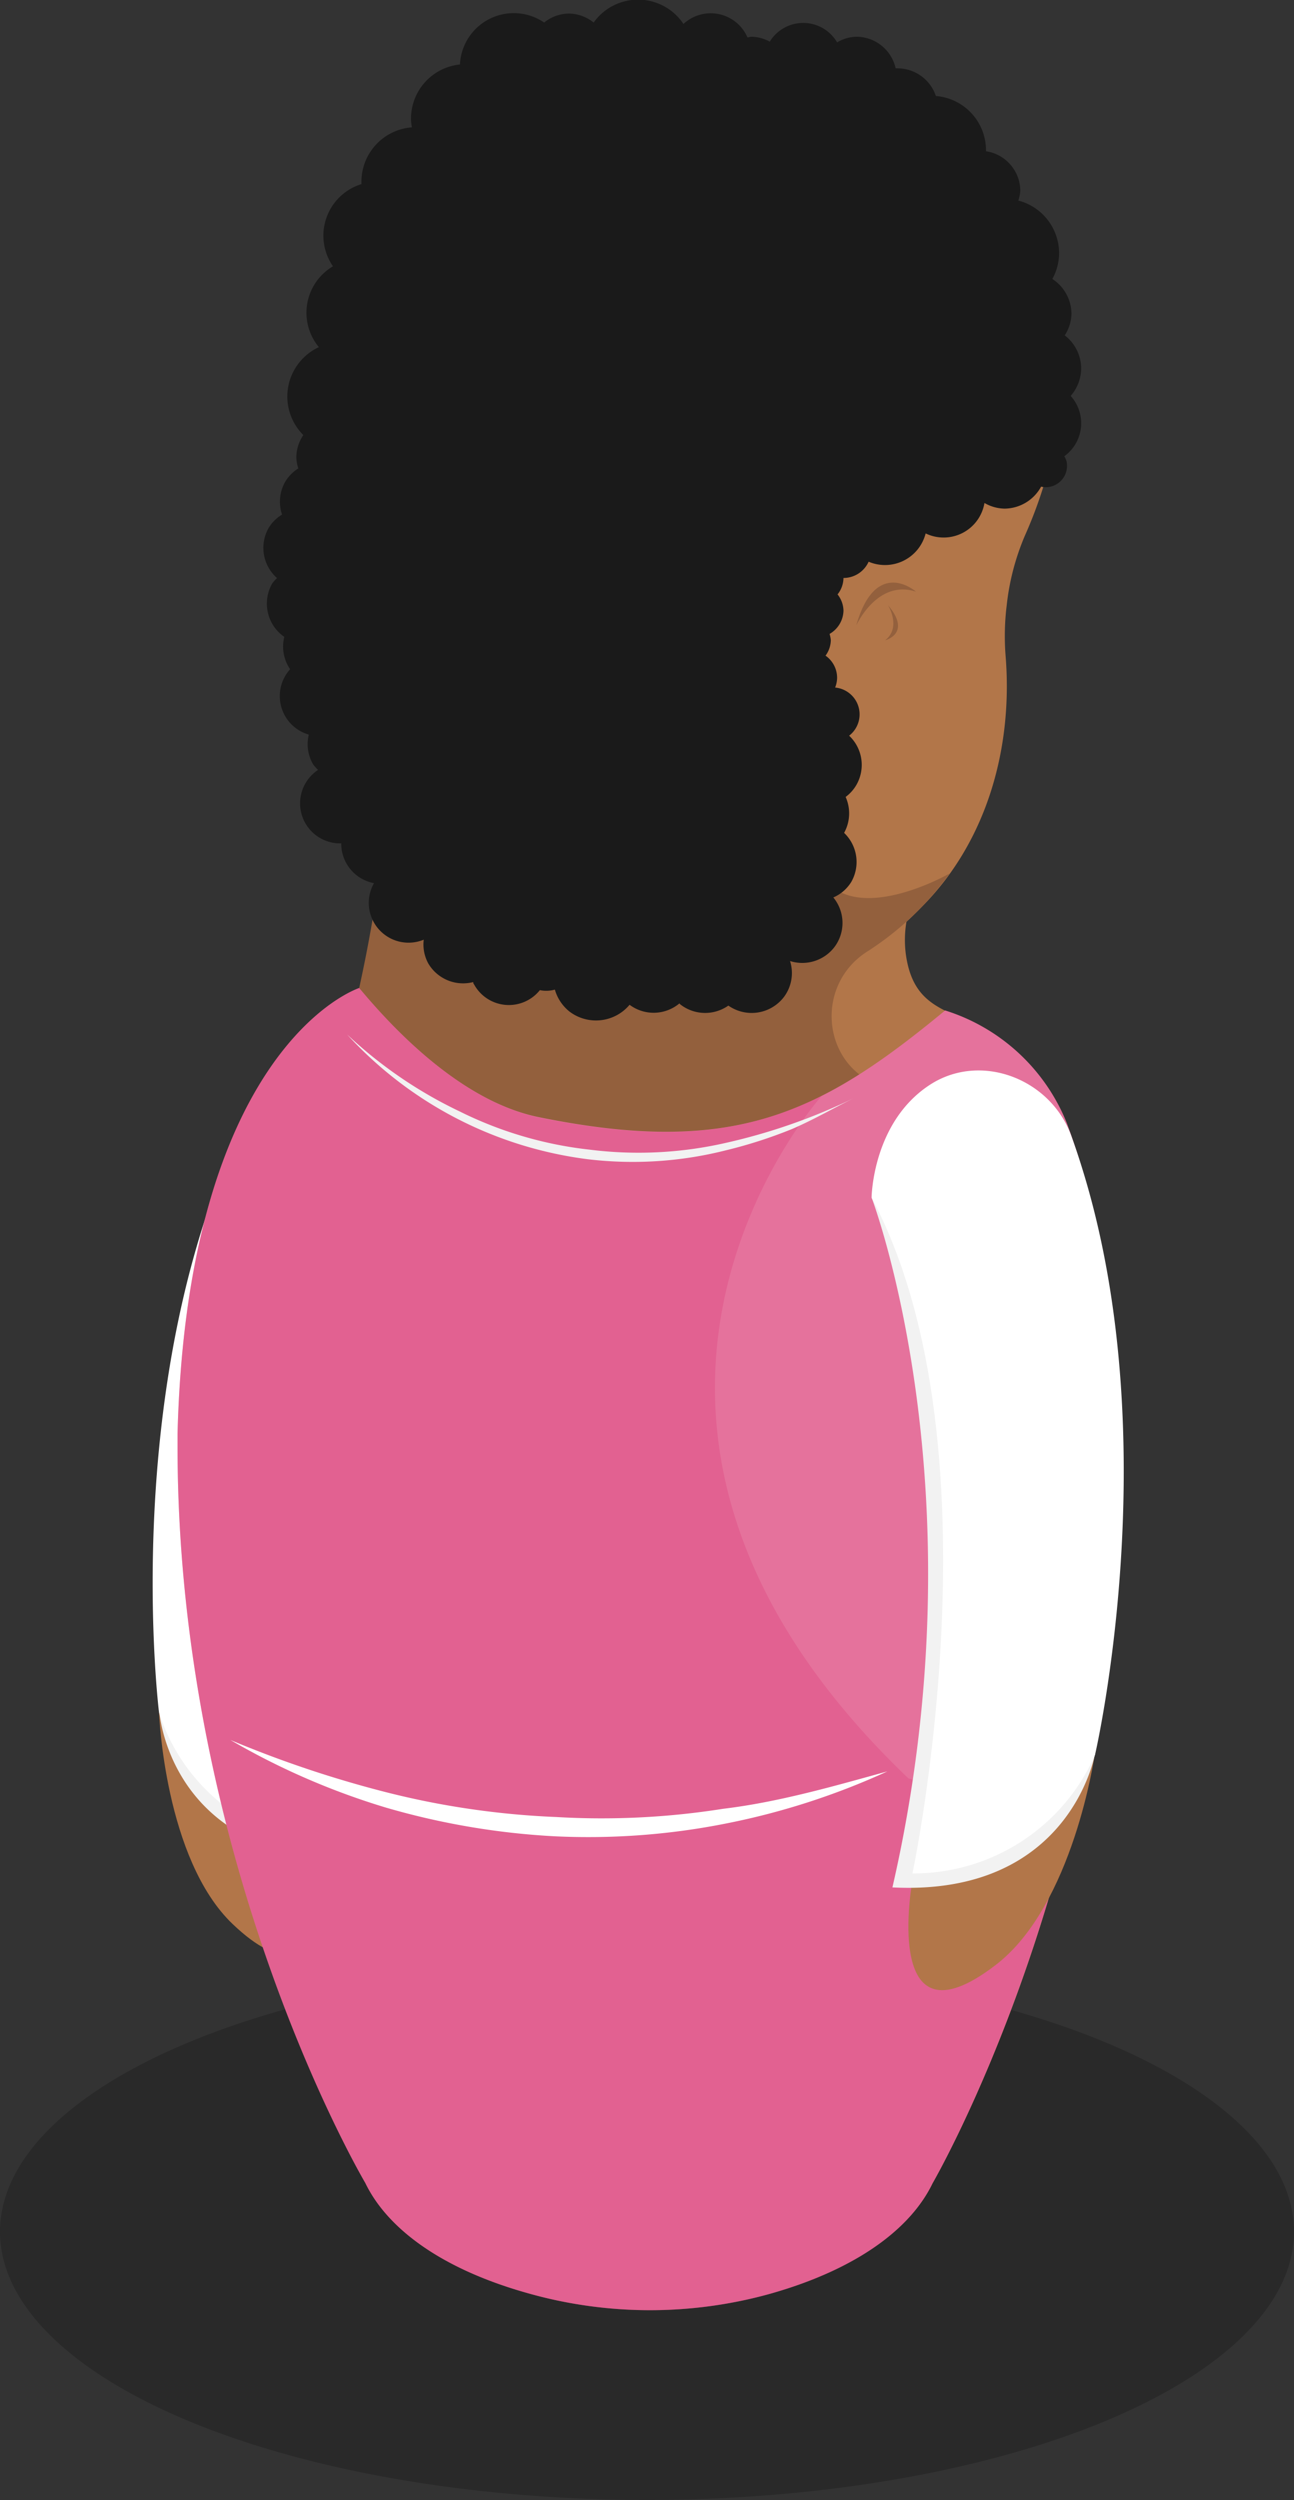 <svg xmlns="http://www.w3.org/2000/svg" viewBox="0 0 144.1 278.35"><rect x="0" y="0" width="144.1" height="278.35" fill="#333333" stroke="none"/><defs><style>.cls-1{opacity:0.2;}.cls-2{fill:#b27649;}.cls-3{fill:#f2f2f2;}.cls-4{fill:#fff;}.cls-5{fill:#93603d;}.cls-6{fill:#e5729c;}.cls-7{opacity:0.35;}.cls-8{fill:#dd437b;}.cls-9{fill:#1a1a1a;}</style></defs><title>Recurso 126</title><g id="Capa_2" data-name="Capa 2"><g id="personajes_individuales" data-name="personajes individuales"><g class="cls-1"><ellipse cx="72.05" cy="248.47" rx="72.05" ry="29.87"/></g><path class="cls-2" d="M35.8,206s1.5,19.07-9.88,8.23c-7.6-7.24-8.21-23.55-8.21-23.55Z"/><path class="cls-3" d="M18.91,190.74A20.14,20.14,0,0,0,34.46,204c-1.22-6.87-4.88-34.75,8.69-66.81-2.24-1.43,4.72-3.58,4.72-3.58s-15.26,30.08-10,73.48c-19-1-20.11-16.34-20.13-16.54Z"/><path class="cls-4" d="M47.87,133.64c-16.91,25-12,71.75-12,71.75a21.26,21.26,0,0,1-18.16-14.72s-4.58-36.9,9.53-65.9c2.82-5.81,10.55-7.93,15.6-3.89C48.65,125.53,47.87,133.64,47.87,133.64Z"/><path class="cls-2" d="M118.37,125l-.21.18c-5.91-15-15.14-9.29-17.09-17.85-1.62-7.15,3.79-13,5.63-14.81a122,122,0,0,1,.1-23.66A34.55,34.55,0,0,0,72.25,34.28c-19.07,0-29,15-29,34.07,0,.71.07,1.4.11,2.1l0,0c1.4,73.3-21.32,45.33-23.17,89.16,0,.48,0,.94,0,1.42,0,0,0,0,0,0,0,46.75,20.52,82,20.52,82h0c1.47,3.05,4.24,5.93,8.4,8.33,12.8,7.39,33.56,7.39,46.36,0,4.15-2.4,6.93-5.28,8.4-8.33h0s20.52-35.27,20.52-82c0,0,0,0,0-.07,0-.45,0-.92,0-1.38A100.21,100.21,0,0,0,118.37,125Z"/><path class="cls-2" d="M75.43,4.71c20.67,0,31.87,4.54,40.2,24.22,4.19,9.89,2.83,21-1.52,30.76a27.16,27.16,0,0,0-2,7.68,28,28,0,0,0-.13,5.61c.83,10.14-2,20.4-9,27.65-7.16,7.45-15.67,11.87-24,11.87-17.11,0-43-26.16-43-58.43S46.75,4.71,75.43,4.71Z"/><path class="cls-5" d="M100,121.33s-.46-.06-1.19-.23c-7.2-1.74-8.42-11.34-2.12-15.23a33.68,33.68,0,0,0,9.06-8.62s-13.92,8-15.46-3.35l-7.16,1.89A39.32,39.32,0,0,1,43.28,83.36h0S43.62,93.55,40,110c0,0,13.13,18.42,30.62,19.4S95.3,126.08,100,121.33Z"/><path class="cls-6" d="M118.82,125.09a21.54,21.54,0,0,0-13.57-12.59C91.33,124,81.7,128.81,60,124.38,52.15,122.79,44.9,115.9,40,110c-4.18,1.57-19.24,11.41-20.23,49.62,0,.47,0,.94,0,1.42h0c0,46.75,20.91,82,20.91,82h0c2.41,5,8.38,9.58,18.25,12.32a49.89,49.89,0,0,0,26.91,0c9.67-2.75,15.6-7.28,18-12.27h0s20.52-35.27,20.52-82c0,0,0,0,0-.07,0-.45,0-.92,0-1.38C124.37,147.11,122.65,135.44,118.82,125.09Z"/><path class="cls-5" d="M102,65.87s-4.45-3.93-6.65,3.75C95.38,69.62,97.67,64.47,102,65.87Z"/><path class="cls-5" d="M98.57,71.29s3-.75.32-3.91C98.89,67.38,100.42,69.84,98.57,71.29Z"/><g class="cls-7"><path class="cls-8" d="M101.16,198c-42-40.14-9.64-76-9.64-76h0c-8.4,4.24-17.41,5.3-31.53,2.42C52.15,122.79,44.9,115.9,40,110c-4.18,1.58-19.24,11.42-20.23,49.63,0,.47,0,.94,0,1.42,0,46.75,20.91,82,20.91,82h0c2.41,5,8.38,9.58,18.25,12.32a49.89,49.89,0,0,0,26.91,0c9.67-2.75,15.6-7.28,18-12.27h0s9.16-15.82,15.24-40.24Z"/></g><path class="cls-9" d="M120.4,41a4.68,4.68,0,0,0-1.83-3.66,4.58,4.58,0,0,0,.75-2.42,4.67,4.67,0,0,0-2.13-3.86,6,6,0,0,0,.75-2.87,6.06,6.06,0,0,0-4.54-5.86,4.47,4.47,0,0,0,.22-1.1,4.48,4.48,0,0,0-3.82-4.39c0-.05,0-.1,0-.15a6.06,6.06,0,0,0-5.58-6A4.51,4.51,0,0,0,100,7.61c-.09,0-.17,0-.26,0a4.49,4.49,0,0,0-4.34-3.52,4.37,4.37,0,0,0-2.18.63,4.37,4.37,0,0,0-7.5-.08,4.4,4.4,0,0,0-2.06-.55c-.15,0-.27.07-.42.08a4.46,4.46,0,0,0-7.13-1.5,6.07,6.07,0,0,0-10-.16,4.48,4.48,0,0,0-2.78-1,4.43,4.43,0,0,0-2.73,1,6,6,0,0,0-9.38,4.67,6.06,6.06,0,0,0-5.45,6,5.67,5.67,0,0,0,.1,1,6.07,6.07,0,0,0-5.62,6c0,.1,0,.21,0,.32a6,6,0,0,0-3.17,9.15,6,6,0,0,0-1.57,9,6.06,6.06,0,0,0-1.73,9.79A4.45,4.45,0,0,0,33,50.87a4.19,4.19,0,0,0,.22,1.28,4.53,4.53,0,0,0-1.46,1.49,4.47,4.47,0,0,0-.35,3.65,4.39,4.39,0,0,0-1.5,1.5,4.48,4.48,0,0,0,.94,5.57,4.45,4.45,0,0,0-.54.61,4.51,4.51,0,0,0,1.35,5.94,4.44,4.44,0,0,0,.65,3.6,4.46,4.46,0,0,0,2.08,7.28,4.47,4.47,0,0,0,.46,3.28,4.42,4.42,0,0,0,.57.65A4.46,4.46,0,0,0,38,93.9s0,0,0,.07a4.48,4.48,0,0,0,3.65,4.36,4.43,4.43,0,0,0,5.54,6.29,4.39,4.39,0,0,0,.51,2.66,4.5,4.5,0,0,0,5,2.06c0,.07,0,.16.08.24a4.42,4.42,0,0,0,7.34.66,3.5,3.5,0,0,0,1.67-.06,4.82,4.82,0,0,0,1.61,2.43,4.88,4.88,0,0,0,6.71-.74,4.48,4.48,0,0,0,5.56-.16c0,.05.08.11.13.15a4.5,4.5,0,0,0,5.31.1A4.52,4.52,0,0,0,87.3,111a4.44,4.44,0,0,0,.68-4,4.51,4.51,0,0,0,4.93-1.54,4.46,4.46,0,0,0-.11-5.54,4.39,4.39,0,0,0,2-1.73A4.48,4.48,0,0,0,94,92.73l0,0a4.48,4.48,0,0,0,.17-4,4.42,4.42,0,0,0,1.21-1.36,4.47,4.47,0,0,0-.82-5.46A3,3,0,0,0,93,76.55a3,3,0,0,0,.22-1.07A3,3,0,0,0,91.93,73a3,3,0,0,0,.59-1.72,3.22,3.22,0,0,0-.14-.7A3.07,3.07,0,0,0,93.93,68a3,3,0,0,0-.66-1.82,3,3,0,0,0,.66-1.83,3.07,3.07,0,0,0,2.8-1.81,4.67,4.67,0,0,0,6.35-3.15A4.61,4.61,0,0,0,109.63,56a4.62,4.62,0,0,0,2.24.63,4.69,4.69,0,0,0,4.07-2.45,2.23,2.23,0,0,0,1.06,0,2.38,2.38,0,0,0,1.76-2.86,2.25,2.25,0,0,0-.24-.52,4.54,4.54,0,0,0,.71-6.72A4.71,4.71,0,0,0,120.4,41Z"/><path class="cls-4" d="M25.65,193.72a123.33,123.33,0,0,0,17.82,5.94,91.93,91.93,0,0,0,18.44,2.64,86.49,86.49,0,0,0,18.6-.91c6.21-.75,12.23-2.49,18.31-4.17a80.43,80.43,0,0,1-18,5.81,78.51,78.51,0,0,1-19,1.42A82.85,82.85,0,0,1,43,201.26,80.4,80.4,0,0,1,25.65,193.72Z"/><path class="cls-3" d="M38.66,115.18a49,49,0,0,0,12.54,8.57A43.07,43.07,0,0,0,65.67,128a43.55,43.55,0,0,0,15-.72,65.53,65.53,0,0,0,14.38-5c-2.29,1.13-4.51,2.42-6.87,3.43a52.16,52.16,0,0,1-7.33,2.36,42.24,42.24,0,0,1-15.36,1A43.71,43.71,0,0,1,38.66,115.18Z"/><path class="cls-2" d="M101.63,209.21s-3.63,19.48,9.27,9.55c8.63-6.63,11-23.37,11-23.37Z"/><path class="cls-3" d="M120.68,195.32a20.82,20.82,0,0,1-17.46,12c2-6.94,8.81-35.28-1.68-69.79,2.46-1.23-4.48-4.2-4.48-4.2s12.46,32.66,2.32,76.81c19.69,1,22.51-14.65,22.56-14.85Z"/><path class="cls-4" d="M97.06,133.34c14.7,27.64,4.55,75.24,4.55,75.24a22.06,22.06,0,0,0,20.33-13.19s8.73-37.53-2.65-68.95c-2.28-6.29-10-9.32-15.66-5.71C97.14,124.89,97.06,133.34,97.06,133.34Z"/></g></g></svg>